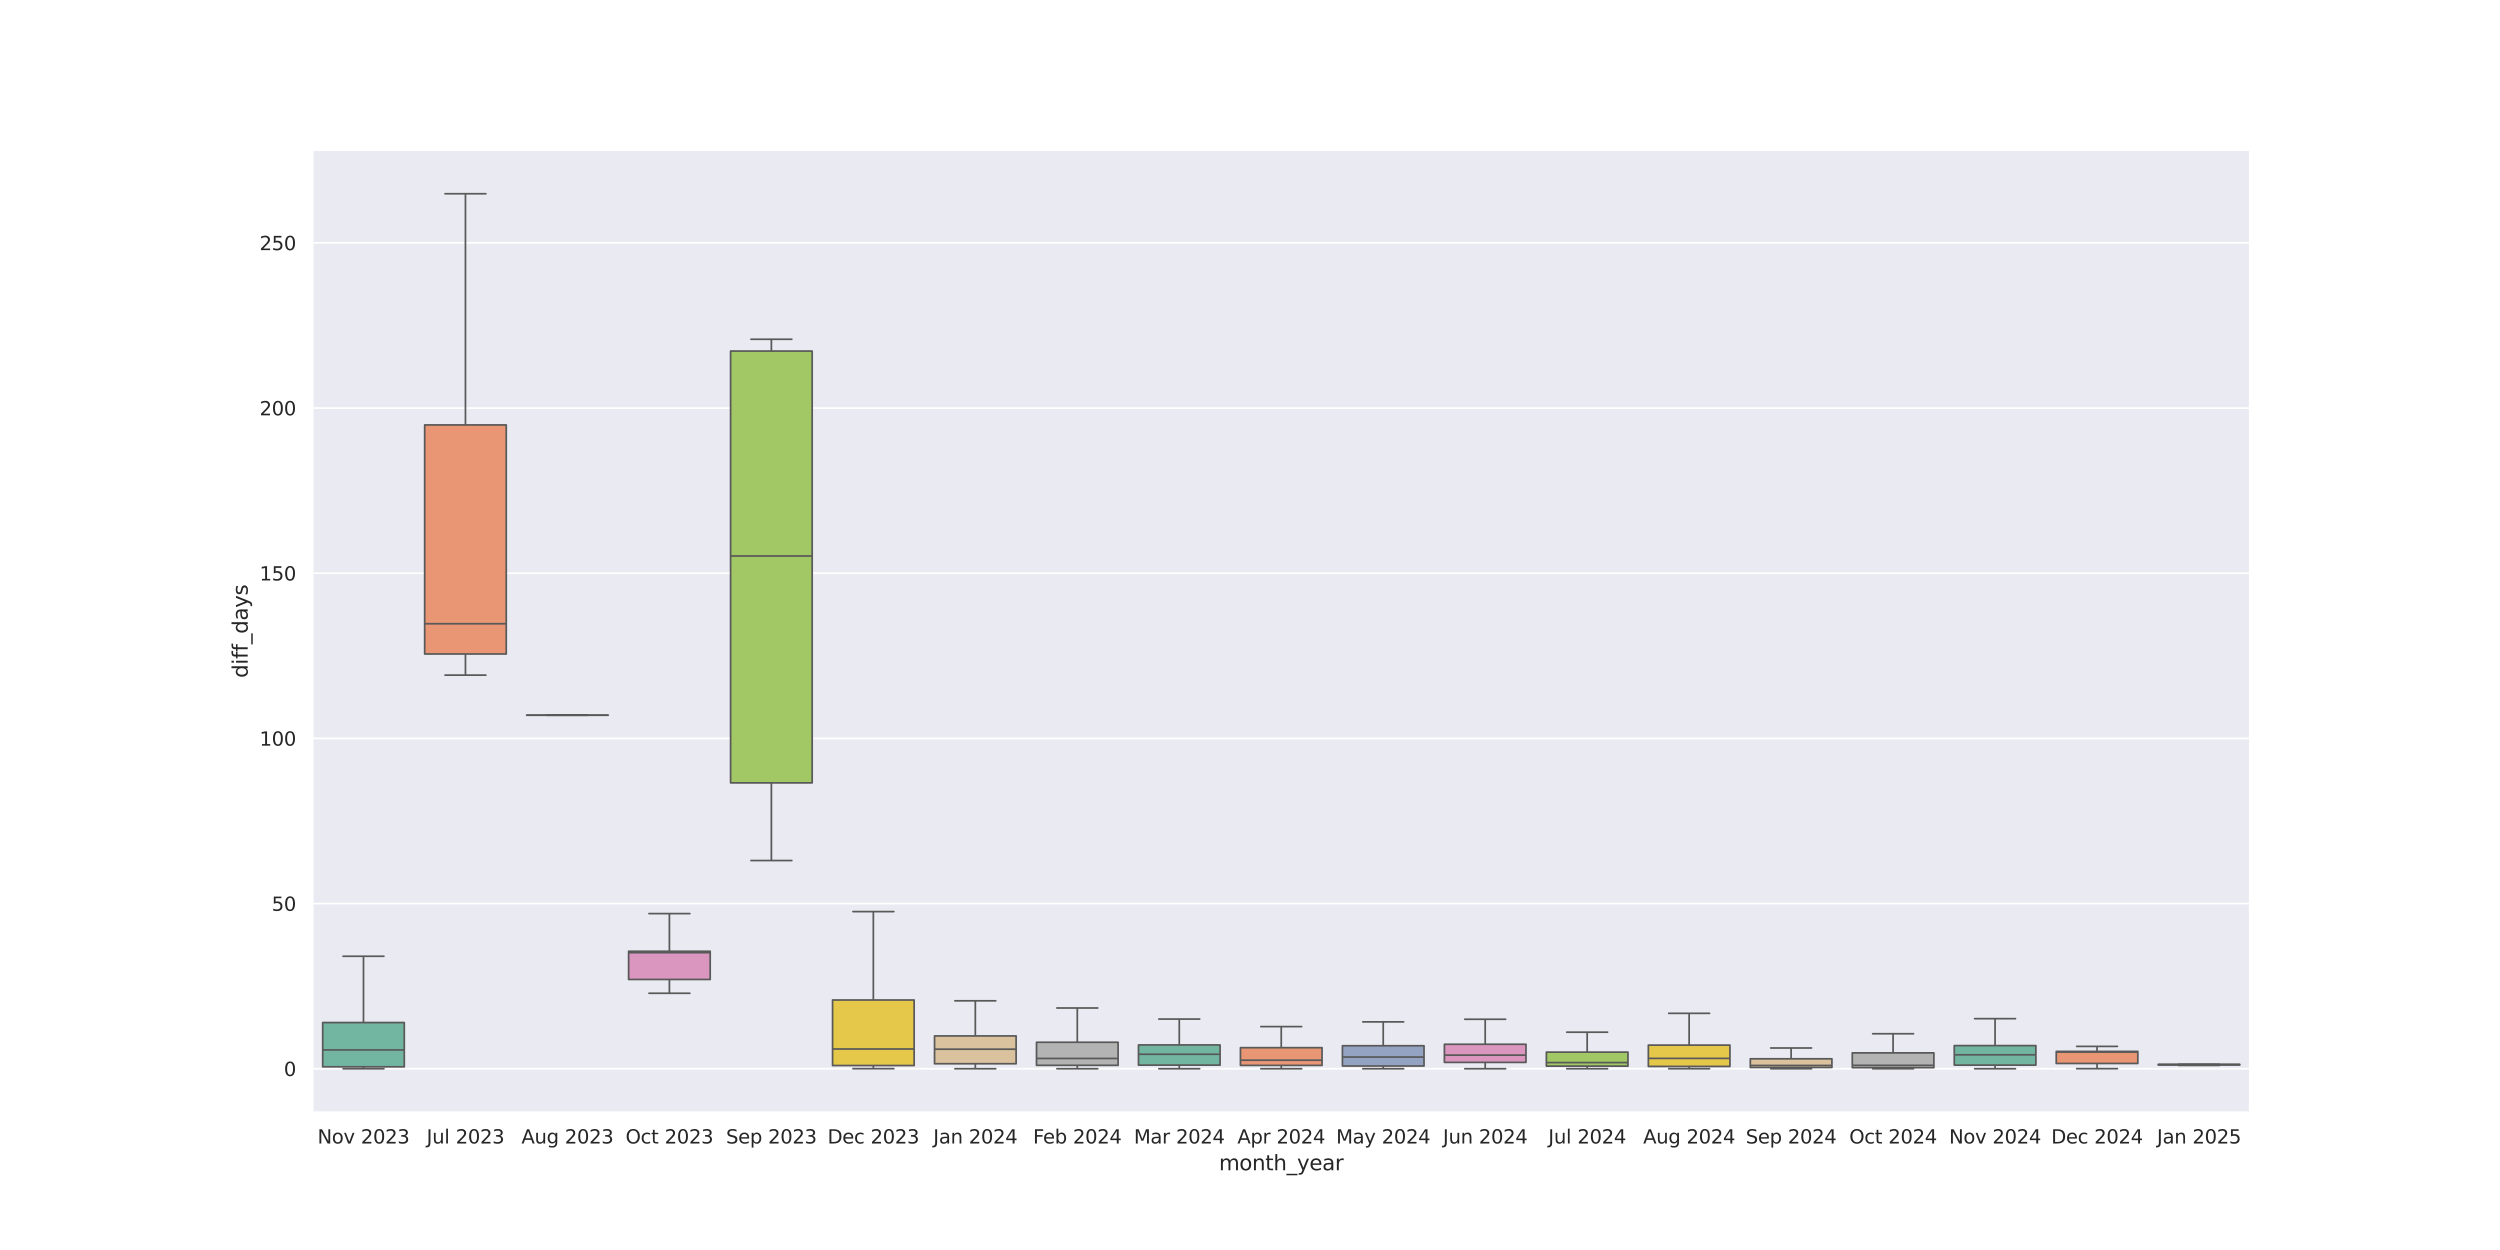 <?xml version="1.0" encoding="utf-8" standalone="no"?>
<!DOCTYPE svg PUBLIC "-//W3C//DTD SVG 1.1//EN"
  "http://www.w3.org/Graphics/SVG/1.1/DTD/svg11.dtd">
<svg xmlns:xlink="http://www.w3.org/1999/xlink" width="1440pt" height="720pt" viewBox="0 0 1440 720" xmlns="http://www.w3.org/2000/svg" version="1.1">
 <defs>
  <style type="text/css">*{stroke-linejoin: round; stroke-linecap: butt}</style>
 </defs>
 <g id="figure_1">
  <g id="patch_1">
   <path d="M 0 720 
L 1440 720 
L 1440 0 
L 0 0 
z
" style="fill: #ffffff"/>
  </g>
  <g id="axes_1">
   <g id="patch_2">
    <path d="M 180 640.8 
L 1296 640.8 
L 1296 86.4 
L 180 86.4 
z
" style="fill: #eaeaf2"/>
   </g>
   <g id="matplotlib.axis_1">
    <g id="xtick_1">
     <g id="text_1">
      <!-- Nov 2023 -->
      <g style="fill: #262626" transform="translate(182.888 658.658) scale(0.11 -0.11)">
       <defs>
        <path id="DejaVuSans-4e" d="M 628 4666 
L 1478 4666 
L 3547 763 
L 3547 4666 
L 4159 4666 
L 4159 0 
L 3309 0 
L 1241 3903 
L 1241 0 
L 628 0 
L 628 4666 
z
" transform="scale(0.016)"/>
        <path id="DejaVuSans-6f" d="M 1959 3097 
Q 1497 3097 1228 2736 
Q 959 2375 959 1747 
Q 959 1119 1226 758 
Q 1494 397 1959 397 
Q 2419 397 2687 759 
Q 2956 1122 2956 1747 
Q 2956 2369 2687 2733 
Q 2419 3097 1959 3097 
z
M 1959 3584 
Q 2709 3584 3137 3096 
Q 3566 2609 3566 1747 
Q 3566 888 3137 398 
Q 2709 -91 1959 -91 
Q 1206 -91 779 398 
Q 353 888 353 1747 
Q 353 2609 779 3096 
Q 1206 3584 1959 3584 
z
" transform="scale(0.016)"/>
        <path id="DejaVuSans-76" d="M 191 3500 
L 800 3500 
L 1894 563 
L 2988 3500 
L 3597 3500 
L 2284 0 
L 1503 0 
L 191 3500 
z
" transform="scale(0.016)"/>
        <path id="DejaVuSans-20" transform="scale(0.016)"/>
        <path id="DejaVuSans-32" d="M 1228 531 
L 3431 531 
L 3431 0 
L 469 0 
L 469 531 
Q 828 903 1448 1529 
Q 2069 2156 2228 2338 
Q 2531 2678 2651 2914 
Q 2772 3150 2772 3378 
Q 2772 3750 2511 3984 
Q 2250 4219 1831 4219 
Q 1534 4219 1204 4116 
Q 875 4013 500 3803 
L 500 4441 
Q 881 4594 1212 4672 
Q 1544 4750 1819 4750 
Q 2544 4750 2975 4387 
Q 3406 4025 3406 3419 
Q 3406 3131 3298 2873 
Q 3191 2616 2906 2266 
Q 2828 2175 2409 1742 
Q 1991 1309 1228 531 
z
" transform="scale(0.016)"/>
        <path id="DejaVuSans-30" d="M 2034 4250 
Q 1547 4250 1301 3770 
Q 1056 3291 1056 2328 
Q 1056 1369 1301 889 
Q 1547 409 2034 409 
Q 2525 409 2770 889 
Q 3016 1369 3016 2328 
Q 3016 3291 2770 3770 
Q 2525 4250 2034 4250 
z
M 2034 4750 
Q 2819 4750 3233 4129 
Q 3647 3509 3647 2328 
Q 3647 1150 3233 529 
Q 2819 -91 2034 -91 
Q 1250 -91 836 529 
Q 422 1150 422 2328 
Q 422 3509 836 4129 
Q 1250 4750 2034 4750 
z
" transform="scale(0.016)"/>
        <path id="DejaVuSans-33" d="M 2597 2516 
Q 3050 2419 3304 2112 
Q 3559 1806 3559 1356 
Q 3559 666 3084 287 
Q 2609 -91 1734 -91 
Q 1441 -91 1130 -33 
Q 819 25 488 141 
L 488 750 
Q 750 597 1062 519 
Q 1375 441 1716 441 
Q 2309 441 2620 675 
Q 2931 909 2931 1356 
Q 2931 1769 2642 2001 
Q 2353 2234 1838 2234 
L 1294 2234 
L 1294 2753 
L 1863 2753 
Q 2328 2753 2575 2939 
Q 2822 3125 2822 3475 
Q 2822 3834 2567 4026 
Q 2313 4219 1838 4219 
Q 1578 4219 1281 4162 
Q 984 4106 628 3988 
L 628 4550 
Q 988 4650 1302 4700 
Q 1616 4750 1894 4750 
Q 2613 4750 3031 4423 
Q 3450 4097 3450 3541 
Q 3450 3153 3228 2886 
Q 3006 2619 2597 2516 
z
" transform="scale(0.016)"/>
       </defs>
       <use xlink:href="#DejaVuSans-4e"/>
       <use xlink:href="#DejaVuSans-6f" transform="translate(74.805 0)"/>
       <use xlink:href="#DejaVuSans-76" transform="translate(135.986 0)"/>
       <use xlink:href="#DejaVuSans-20" transform="translate(195.166 0)"/>
       <use xlink:href="#DejaVuSans-32" transform="translate(226.953 0)"/>
       <use xlink:href="#DejaVuSans-30" transform="translate(290.576 0)"/>
       <use xlink:href="#DejaVuSans-32" transform="translate(354.199 0)"/>
       <use xlink:href="#DejaVuSans-33" transform="translate(417.822 0)"/>
      </g>
     </g>
    </g>
    <g id="xtick_2">
     <g id="text_2">
      <!-- Jul 2023 -->
      <g style="fill: #262626" transform="translate(245.724 658.658) scale(0.11 -0.11)">
       <defs>
        <path id="DejaVuSans-4a" d="M 628 4666 
L 1259 4666 
L 1259 325 
Q 1259 -519 939 -900 
Q 619 -1281 -91 -1281 
L -331 -1281 
L -331 -750 
L -134 -750 
Q 284 -750 456 -515 
Q 628 -281 628 325 
L 628 4666 
z
" transform="scale(0.016)"/>
        <path id="DejaVuSans-75" d="M 544 1381 
L 544 3500 
L 1119 3500 
L 1119 1403 
Q 1119 906 1312 657 
Q 1506 409 1894 409 
Q 2359 409 2629 706 
Q 2900 1003 2900 1516 
L 2900 3500 
L 3475 3500 
L 3475 0 
L 2900 0 
L 2900 538 
Q 2691 219 2414 64 
Q 2138 -91 1772 -91 
Q 1169 -91 856 284 
Q 544 659 544 1381 
z
M 1991 3584 
L 1991 3584 
z
" transform="scale(0.016)"/>
        <path id="DejaVuSans-6c" d="M 603 4863 
L 1178 4863 
L 1178 0 
L 603 0 
L 603 4863 
z
" transform="scale(0.016)"/>
       </defs>
       <use xlink:href="#DejaVuSans-4a"/>
       <use xlink:href="#DejaVuSans-75" transform="translate(29.492 0)"/>
       <use xlink:href="#DejaVuSans-6c" transform="translate(92.871 0)"/>
       <use xlink:href="#DejaVuSans-20" transform="translate(120.654 0)"/>
       <use xlink:href="#DejaVuSans-32" transform="translate(152.441 0)"/>
       <use xlink:href="#DejaVuSans-30" transform="translate(216.064 0)"/>
       <use xlink:href="#DejaVuSans-32" transform="translate(279.688 0)"/>
       <use xlink:href="#DejaVuSans-33" transform="translate(343.311 0)"/>
      </g>
     </g>
    </g>
    <g id="xtick_3">
     <g id="text_3">
      <!-- Aug 2023 -->
      <g style="fill: #262626" transform="translate(300.357 658.658) scale(0.11 -0.11)">
       <defs>
        <path id="DejaVuSans-41" d="M 2188 4044 
L 1331 1722 
L 3047 1722 
L 2188 4044 
z
M 1831 4666 
L 2547 4666 
L 4325 0 
L 3669 0 
L 3244 1197 
L 1141 1197 
L 716 0 
L 50 0 
L 1831 4666 
z
" transform="scale(0.016)"/>
        <path id="DejaVuSans-67" d="M 2906 1791 
Q 2906 2416 2648 2759 
Q 2391 3103 1925 3103 
Q 1463 3103 1205 2759 
Q 947 2416 947 1791 
Q 947 1169 1205 825 
Q 1463 481 1925 481 
Q 2391 481 2648 825 
Q 2906 1169 2906 1791 
z
M 3481 434 
Q 3481 -459 3084 -895 
Q 2688 -1331 1869 -1331 
Q 1566 -1331 1297 -1286 
Q 1028 -1241 775 -1147 
L 775 -588 
Q 1028 -725 1275 -790 
Q 1522 -856 1778 -856 
Q 2344 -856 2625 -561 
Q 2906 -266 2906 331 
L 2906 616 
Q 2728 306 2450 153 
Q 2172 0 1784 0 
Q 1141 0 747 490 
Q 353 981 353 1791 
Q 353 2603 747 3093 
Q 1141 3584 1784 3584 
Q 2172 3584 2450 3431 
Q 2728 3278 2906 2969 
L 2906 3500 
L 3481 3500 
L 3481 434 
z
" transform="scale(0.016)"/>
       </defs>
       <use xlink:href="#DejaVuSans-41"/>
       <use xlink:href="#DejaVuSans-75" transform="translate(68.408 0)"/>
       <use xlink:href="#DejaVuSans-67" transform="translate(131.787 0)"/>
       <use xlink:href="#DejaVuSans-20" transform="translate(195.264 0)"/>
       <use xlink:href="#DejaVuSans-32" transform="translate(227.051 0)"/>
       <use xlink:href="#DejaVuSans-30" transform="translate(290.674 0)"/>
       <use xlink:href="#DejaVuSans-32" transform="translate(354.297 0)"/>
       <use xlink:href="#DejaVuSans-33" transform="translate(417.92 0)"/>
      </g>
     </g>
    </g>
    <g id="xtick_4">
     <g id="text_4">
      <!-- Oct 2023 -->
      <g style="fill: #262626" transform="translate(360.324 658.658) scale(0.11 -0.11)">
       <defs>
        <path id="DejaVuSans-4f" d="M 2522 4238 
Q 1834 4238 1429 3725 
Q 1025 3213 1025 2328 
Q 1025 1447 1429 934 
Q 1834 422 2522 422 
Q 3209 422 3611 934 
Q 4013 1447 4013 2328 
Q 4013 3213 3611 3725 
Q 3209 4238 2522 4238 
z
M 2522 4750 
Q 3503 4750 4090 4092 
Q 4678 3434 4678 2328 
Q 4678 1225 4090 567 
Q 3503 -91 2522 -91 
Q 1538 -91 948 565 
Q 359 1222 359 2328 
Q 359 3434 948 4092 
Q 1538 4750 2522 4750 
z
" transform="scale(0.016)"/>
        <path id="DejaVuSans-63" d="M 3122 3366 
L 3122 2828 
Q 2878 2963 2633 3030 
Q 2388 3097 2138 3097 
Q 1578 3097 1268 2742 
Q 959 2388 959 1747 
Q 959 1106 1268 751 
Q 1578 397 2138 397 
Q 2388 397 2633 464 
Q 2878 531 3122 666 
L 3122 134 
Q 2881 22 2623 -34 
Q 2366 -91 2075 -91 
Q 1284 -91 818 406 
Q 353 903 353 1747 
Q 353 2603 823 3093 
Q 1294 3584 2113 3584 
Q 2378 3584 2631 3529 
Q 2884 3475 3122 3366 
z
" transform="scale(0.016)"/>
        <path id="DejaVuSans-74" d="M 1172 4494 
L 1172 3500 
L 2356 3500 
L 2356 3053 
L 1172 3053 
L 1172 1153 
Q 1172 725 1289 603 
Q 1406 481 1766 481 
L 2356 481 
L 2356 0 
L 1766 0 
Q 1100 0 847 248 
Q 594 497 594 1153 
L 594 3053 
L 172 3053 
L 172 3500 
L 594 3500 
L 594 4494 
L 1172 4494 
z
" transform="scale(0.016)"/>
       </defs>
       <use xlink:href="#DejaVuSans-4f"/>
       <use xlink:href="#DejaVuSans-63" transform="translate(78.711 0)"/>
       <use xlink:href="#DejaVuSans-74" transform="translate(133.691 0)"/>
       <use xlink:href="#DejaVuSans-20" transform="translate(172.9 0)"/>
       <use xlink:href="#DejaVuSans-32" transform="translate(204.688 0)"/>
       <use xlink:href="#DejaVuSans-30" transform="translate(268.311 0)"/>
       <use xlink:href="#DejaVuSans-32" transform="translate(331.934 0)"/>
       <use xlink:href="#DejaVuSans-33" transform="translate(395.557 0)"/>
      </g>
     </g>
    </g>
    <g id="xtick_5">
     <g id="text_5">
      <!-- Sep 2023 -->
      <g style="fill: #262626" transform="translate(418.203 658.658) scale(0.11 -0.11)">
       <defs>
        <path id="DejaVuSans-53" d="M 3425 4513 
L 3425 3897 
Q 3066 4069 2747 4153 
Q 2428 4238 2131 4238 
Q 1616 4238 1336 4038 
Q 1056 3838 1056 3469 
Q 1056 3159 1242 3001 
Q 1428 2844 1947 2747 
L 2328 2669 
Q 3034 2534 3370 2195 
Q 3706 1856 3706 1288 
Q 3706 609 3251 259 
Q 2797 -91 1919 -91 
Q 1588 -91 1214 -16 
Q 841 59 441 206 
L 441 856 
Q 825 641 1194 531 
Q 1563 422 1919 422 
Q 2459 422 2753 634 
Q 3047 847 3047 1241 
Q 3047 1584 2836 1778 
Q 2625 1972 2144 2069 
L 1759 2144 
Q 1053 2284 737 2584 
Q 422 2884 422 3419 
Q 422 4038 858 4394 
Q 1294 4750 2059 4750 
Q 2388 4750 2728 4690 
Q 3069 4631 3425 4513 
z
" transform="scale(0.016)"/>
        <path id="DejaVuSans-65" d="M 3597 1894 
L 3597 1613 
L 953 1613 
Q 991 1019 1311 708 
Q 1631 397 2203 397 
Q 2534 397 2845 478 
Q 3156 559 3463 722 
L 3463 178 
Q 3153 47 2828 -22 
Q 2503 -91 2169 -91 
Q 1331 -91 842 396 
Q 353 884 353 1716 
Q 353 2575 817 3079 
Q 1281 3584 2069 3584 
Q 2775 3584 3186 3129 
Q 3597 2675 3597 1894 
z
M 3022 2063 
Q 3016 2534 2758 2815 
Q 2500 3097 2075 3097 
Q 1594 3097 1305 2825 
Q 1016 2553 972 2059 
L 3022 2063 
z
" transform="scale(0.016)"/>
        <path id="DejaVuSans-70" d="M 1159 525 
L 1159 -1331 
L 581 -1331 
L 581 3500 
L 1159 3500 
L 1159 2969 
Q 1341 3281 1617 3432 
Q 1894 3584 2278 3584 
Q 2916 3584 3314 3078 
Q 3713 2572 3713 1747 
Q 3713 922 3314 415 
Q 2916 -91 2278 -91 
Q 1894 -91 1617 61 
Q 1341 213 1159 525 
z
M 3116 1747 
Q 3116 2381 2855 2742 
Q 2594 3103 2138 3103 
Q 1681 3103 1420 2742 
Q 1159 2381 1159 1747 
Q 1159 1113 1420 752 
Q 1681 391 2138 391 
Q 2594 391 2855 752 
Q 3116 1113 3116 1747 
z
" transform="scale(0.016)"/>
       </defs>
       <use xlink:href="#DejaVuSans-53"/>
       <use xlink:href="#DejaVuSans-65" transform="translate(63.477 0)"/>
       <use xlink:href="#DejaVuSans-70" transform="translate(125 0)"/>
       <use xlink:href="#DejaVuSans-20" transform="translate(188.477 0)"/>
       <use xlink:href="#DejaVuSans-32" transform="translate(220.264 0)"/>
       <use xlink:href="#DejaVuSans-30" transform="translate(283.887 0)"/>
       <use xlink:href="#DejaVuSans-32" transform="translate(347.51 0)"/>
       <use xlink:href="#DejaVuSans-33" transform="translate(411.133 0)"/>
      </g>
     </g>
    </g>
    <g id="xtick_6">
     <g id="text_6">
      <!-- Dec 2023 -->
      <g style="fill: #262626" transform="translate(476.664 658.658) scale(0.11 -0.11)">
       <defs>
        <path id="DejaVuSans-44" d="M 1259 4147 
L 1259 519 
L 2022 519 
Q 2988 519 3436 956 
Q 3884 1394 3884 2338 
Q 3884 3275 3436 3711 
Q 2988 4147 2022 4147 
L 1259 4147 
z
M 628 4666 
L 1925 4666 
Q 3281 4666 3915 4102 
Q 4550 3538 4550 2338 
Q 4550 1131 3912 565 
Q 3275 0 1925 0 
L 628 0 
L 628 4666 
z
" transform="scale(0.016)"/>
       </defs>
       <use xlink:href="#DejaVuSans-44"/>
       <use xlink:href="#DejaVuSans-65" transform="translate(77.002 0)"/>
       <use xlink:href="#DejaVuSans-63" transform="translate(138.525 0)"/>
       <use xlink:href="#DejaVuSans-20" transform="translate(193.506 0)"/>
       <use xlink:href="#DejaVuSans-32" transform="translate(225.293 0)"/>
       <use xlink:href="#DejaVuSans-30" transform="translate(288.916 0)"/>
       <use xlink:href="#DejaVuSans-32" transform="translate(352.539 0)"/>
       <use xlink:href="#DejaVuSans-33" transform="translate(416.162 0)"/>
      </g>
     </g>
    </g>
    <g id="xtick_7">
     <g id="text_7">
      <!-- Jan 2024 -->
      <g style="fill: #262626" transform="translate(537.565 658.658) scale(0.11 -0.11)">
       <defs>
        <path id="DejaVuSans-61" d="M 2194 1759 
Q 1497 1759 1228 1600 
Q 959 1441 959 1056 
Q 959 750 1161 570 
Q 1363 391 1709 391 
Q 2188 391 2477 730 
Q 2766 1069 2766 1631 
L 2766 1759 
L 2194 1759 
z
M 3341 1997 
L 3341 0 
L 2766 0 
L 2766 531 
Q 2569 213 2275 61 
Q 1981 -91 1556 -91 
Q 1019 -91 701 211 
Q 384 513 384 1019 
Q 384 1609 779 1909 
Q 1175 2209 1959 2209 
L 2766 2209 
L 2766 2266 
Q 2766 2663 2505 2880 
Q 2244 3097 1772 3097 
Q 1472 3097 1187 3025 
Q 903 2953 641 2809 
L 641 3341 
Q 956 3463 1253 3523 
Q 1550 3584 1831 3584 
Q 2591 3584 2966 3190 
Q 3341 2797 3341 1997 
z
" transform="scale(0.016)"/>
        <path id="DejaVuSans-6e" d="M 3513 2113 
L 3513 0 
L 2938 0 
L 2938 2094 
Q 2938 2591 2744 2837 
Q 2550 3084 2163 3084 
Q 1697 3084 1428 2787 
Q 1159 2491 1159 1978 
L 1159 0 
L 581 0 
L 581 3500 
L 1159 3500 
L 1159 2956 
Q 1366 3272 1645 3428 
Q 1925 3584 2291 3584 
Q 2894 3584 3203 3211 
Q 3513 2838 3513 2113 
z
" transform="scale(0.016)"/>
        <path id="DejaVuSans-34" d="M 2419 4116 
L 825 1625 
L 2419 1625 
L 2419 4116 
z
M 2253 4666 
L 3047 4666 
L 3047 1625 
L 3713 1625 
L 3713 1100 
L 3047 1100 
L 3047 0 
L 2419 0 
L 2419 1100 
L 313 1100 
L 313 1709 
L 2253 4666 
z
" transform="scale(0.016)"/>
       </defs>
       <use xlink:href="#DejaVuSans-4a"/>
       <use xlink:href="#DejaVuSans-61" transform="translate(29.492 0)"/>
       <use xlink:href="#DejaVuSans-6e" transform="translate(90.771 0)"/>
       <use xlink:href="#DejaVuSans-20" transform="translate(154.15 0)"/>
       <use xlink:href="#DejaVuSans-32" transform="translate(185.938 0)"/>
       <use xlink:href="#DejaVuSans-30" transform="translate(249.561 0)"/>
       <use xlink:href="#DejaVuSans-32" transform="translate(313.184 0)"/>
       <use xlink:href="#DejaVuSans-34" transform="translate(376.807 0)"/>
      </g>
     </g>
    </g>
    <g id="xtick_8">
     <g id="text_8">
      <!-- Feb 2024 -->
      <g style="fill: #262626" transform="translate(595.044 658.658) scale(0.11 -0.11)">
       <defs>
        <path id="DejaVuSans-46" d="M 628 4666 
L 3309 4666 
L 3309 4134 
L 1259 4134 
L 1259 2759 
L 3109 2759 
L 3109 2228 
L 1259 2228 
L 1259 0 
L 628 0 
L 628 4666 
z
" transform="scale(0.016)"/>
        <path id="DejaVuSans-62" d="M 3116 1747 
Q 3116 2381 2855 2742 
Q 2594 3103 2138 3103 
Q 1681 3103 1420 2742 
Q 1159 2381 1159 1747 
Q 1159 1113 1420 752 
Q 1681 391 2138 391 
Q 2594 391 2855 752 
Q 3116 1113 3116 1747 
z
M 1159 2969 
Q 1341 3281 1617 3432 
Q 1894 3584 2278 3584 
Q 2916 3584 3314 3078 
Q 3713 2572 3713 1747 
Q 3713 922 3314 415 
Q 2916 -91 2278 -91 
Q 1894 -91 1617 61 
Q 1341 213 1159 525 
L 1159 0 
L 581 0 
L 581 4863 
L 1159 4863 
L 1159 2969 
z
" transform="scale(0.016)"/>
       </defs>
       <use xlink:href="#DejaVuSans-46"/>
       <use xlink:href="#DejaVuSans-65" transform="translate(52.02 0)"/>
       <use xlink:href="#DejaVuSans-62" transform="translate(113.543 0)"/>
       <use xlink:href="#DejaVuSans-20" transform="translate(177.02 0)"/>
       <use xlink:href="#DejaVuSans-32" transform="translate(208.807 0)"/>
       <use xlink:href="#DejaVuSans-30" transform="translate(272.43 0)"/>
       <use xlink:href="#DejaVuSans-32" transform="translate(336.053 0)"/>
       <use xlink:href="#DejaVuSans-34" transform="translate(399.676 0)"/>
      </g>
     </g>
    </g>
    <g id="xtick_9">
     <g id="text_9">
      <!-- Mar 2024 -->
      <g style="fill: #262626" transform="translate(653.141 658.658) scale(0.11 -0.11)">
       <defs>
        <path id="DejaVuSans-4d" d="M 628 4666 
L 1569 4666 
L 2759 1491 
L 3956 4666 
L 4897 4666 
L 4897 0 
L 4281 0 
L 4281 4097 
L 3078 897 
L 2444 897 
L 1241 4097 
L 1241 0 
L 628 0 
L 628 4666 
z
" transform="scale(0.016)"/>
        <path id="DejaVuSans-72" d="M 2631 2963 
Q 2534 3019 2420 3045 
Q 2306 3072 2169 3072 
Q 1681 3072 1420 2755 
Q 1159 2438 1159 1844 
L 1159 0 
L 581 0 
L 581 3500 
L 1159 3500 
L 1159 2956 
Q 1341 3275 1631 3429 
Q 1922 3584 2338 3584 
Q 2397 3584 2469 3576 
Q 2541 3569 2628 3553 
L 2631 2963 
z
" transform="scale(0.016)"/>
       </defs>
       <use xlink:href="#DejaVuSans-4d"/>
       <use xlink:href="#DejaVuSans-61" transform="translate(86.279 0)"/>
       <use xlink:href="#DejaVuSans-72" transform="translate(147.559 0)"/>
       <use xlink:href="#DejaVuSans-20" transform="translate(188.672 0)"/>
       <use xlink:href="#DejaVuSans-32" transform="translate(220.459 0)"/>
       <use xlink:href="#DejaVuSans-30" transform="translate(284.082 0)"/>
       <use xlink:href="#DejaVuSans-32" transform="translate(347.705 0)"/>
       <use xlink:href="#DejaVuSans-34" transform="translate(411.328 0)"/>
      </g>
     </g>
    </g>
    <g id="xtick_10">
     <g id="text_10">
      <!-- Apr 2024 -->
      <g style="fill: #262626" transform="translate(712.74 658.658) scale(0.11 -0.11)">
       <use xlink:href="#DejaVuSans-41"/>
       <use xlink:href="#DejaVuSans-70" transform="translate(68.408 0)"/>
       <use xlink:href="#DejaVuSans-72" transform="translate(131.885 0)"/>
       <use xlink:href="#DejaVuSans-20" transform="translate(172.998 0)"/>
       <use xlink:href="#DejaVuSans-32" transform="translate(204.785 0)"/>
       <use xlink:href="#DejaVuSans-30" transform="translate(268.408 0)"/>
       <use xlink:href="#DejaVuSans-32" transform="translate(332.031 0)"/>
       <use xlink:href="#DejaVuSans-34" transform="translate(395.654 0)"/>
      </g>
     </g>
    </g>
    <g id="xtick_11">
     <g id="text_11">
      <!-- May 2024 -->
      <g style="fill: #262626" transform="translate(769.62 658.658) scale(0.11 -0.11)">
       <defs>
        <path id="DejaVuSans-79" d="M 2059 -325 
Q 1816 -950 1584 -1140 
Q 1353 -1331 966 -1331 
L 506 -1331 
L 506 -850 
L 844 -850 
Q 1081 -850 1212 -737 
Q 1344 -625 1503 -206 
L 1606 56 
L 191 3500 
L 800 3500 
L 1894 763 
L 2988 3500 
L 3597 3500 
L 2059 -325 
z
" transform="scale(0.016)"/>
       </defs>
       <use xlink:href="#DejaVuSans-4d"/>
       <use xlink:href="#DejaVuSans-61" transform="translate(86.279 0)"/>
       <use xlink:href="#DejaVuSans-79" transform="translate(147.559 0)"/>
       <use xlink:href="#DejaVuSans-20" transform="translate(206.738 0)"/>
       <use xlink:href="#DejaVuSans-32" transform="translate(238.525 0)"/>
       <use xlink:href="#DejaVuSans-30" transform="translate(302.148 0)"/>
       <use xlink:href="#DejaVuSans-32" transform="translate(365.771 0)"/>
       <use xlink:href="#DejaVuSans-34" transform="translate(429.395 0)"/>
      </g>
     </g>
    </g>
    <g id="xtick_12">
     <g id="text_12">
      <!-- Jun 2024 -->
      <g style="fill: #262626" transform="translate(831.134 658.658) scale(0.11 -0.11)">
       <use xlink:href="#DejaVuSans-4a"/>
       <use xlink:href="#DejaVuSans-75" transform="translate(29.492 0)"/>
       <use xlink:href="#DejaVuSans-6e" transform="translate(92.871 0)"/>
       <use xlink:href="#DejaVuSans-20" transform="translate(156.25 0)"/>
       <use xlink:href="#DejaVuSans-32" transform="translate(188.037 0)"/>
       <use xlink:href="#DejaVuSans-30" transform="translate(251.66 0)"/>
       <use xlink:href="#DejaVuSans-32" transform="translate(315.283 0)"/>
       <use xlink:href="#DejaVuSans-34" transform="translate(378.906 0)"/>
      </g>
     </g>
    </g>
    <g id="xtick_13">
     <g id="text_13">
      <!-- Jul 2024 -->
      <g style="fill: #262626" transform="translate(891.829 658.658) scale(0.11 -0.11)">
       <use xlink:href="#DejaVuSans-4a"/>
       <use xlink:href="#DejaVuSans-75" transform="translate(29.492 0)"/>
       <use xlink:href="#DejaVuSans-6c" transform="translate(92.871 0)"/>
       <use xlink:href="#DejaVuSans-20" transform="translate(120.654 0)"/>
       <use xlink:href="#DejaVuSans-32" transform="translate(152.441 0)"/>
       <use xlink:href="#DejaVuSans-30" transform="translate(216.064 0)"/>
       <use xlink:href="#DejaVuSans-32" transform="translate(279.688 0)"/>
       <use xlink:href="#DejaVuSans-34" transform="translate(343.311 0)"/>
      </g>
     </g>
    </g>
    <g id="xtick_14">
     <g id="text_14">
      <!-- Aug 2024 -->
      <g style="fill: #262626" transform="translate(946.462 658.658) scale(0.11 -0.11)">
       <use xlink:href="#DejaVuSans-41"/>
       <use xlink:href="#DejaVuSans-75" transform="translate(68.408 0)"/>
       <use xlink:href="#DejaVuSans-67" transform="translate(131.787 0)"/>
       <use xlink:href="#DejaVuSans-20" transform="translate(195.264 0)"/>
       <use xlink:href="#DejaVuSans-32" transform="translate(227.051 0)"/>
       <use xlink:href="#DejaVuSans-30" transform="translate(290.674 0)"/>
       <use xlink:href="#DejaVuSans-32" transform="translate(354.297 0)"/>
       <use xlink:href="#DejaVuSans-34" transform="translate(417.92 0)"/>
      </g>
     </g>
    </g>
    <g id="xtick_15">
     <g id="text_15">
      <!-- Sep 2024 -->
      <g style="fill: #262626" transform="translate(1005.571 658.658) scale(0.11 -0.11)">
       <use xlink:href="#DejaVuSans-53"/>
       <use xlink:href="#DejaVuSans-65" transform="translate(63.477 0)"/>
       <use xlink:href="#DejaVuSans-70" transform="translate(125 0)"/>
       <use xlink:href="#DejaVuSans-20" transform="translate(188.477 0)"/>
       <use xlink:href="#DejaVuSans-32" transform="translate(220.264 0)"/>
       <use xlink:href="#DejaVuSans-30" transform="translate(283.887 0)"/>
       <use xlink:href="#DejaVuSans-32" transform="translate(347.51 0)"/>
       <use xlink:href="#DejaVuSans-34" transform="translate(411.133 0)"/>
      </g>
     </g>
    </g>
    <g id="xtick_16">
     <g id="text_16">
      <!-- Oct 2024 -->
      <g style="fill: #262626" transform="translate(1065.166 658.658) scale(0.11 -0.11)">
       <use xlink:href="#DejaVuSans-4f"/>
       <use xlink:href="#DejaVuSans-63" transform="translate(78.711 0)"/>
       <use xlink:href="#DejaVuSans-74" transform="translate(133.691 0)"/>
       <use xlink:href="#DejaVuSans-20" transform="translate(172.9 0)"/>
       <use xlink:href="#DejaVuSans-32" transform="translate(204.688 0)"/>
       <use xlink:href="#DejaVuSans-30" transform="translate(268.311 0)"/>
       <use xlink:href="#DejaVuSans-32" transform="translate(331.934 0)"/>
       <use xlink:href="#DejaVuSans-34" transform="translate(395.557 0)"/>
      </g>
     </g>
    </g>
    <g id="xtick_17">
     <g id="text_17">
      <!-- Nov 2024 -->
      <g style="fill: #262626" transform="translate(1122.677 658.658) scale(0.11 -0.11)">
       <use xlink:href="#DejaVuSans-4e"/>
       <use xlink:href="#DejaVuSans-6f" transform="translate(74.805 0)"/>
       <use xlink:href="#DejaVuSans-76" transform="translate(135.986 0)"/>
       <use xlink:href="#DejaVuSans-20" transform="translate(195.166 0)"/>
       <use xlink:href="#DejaVuSans-32" transform="translate(226.953 0)"/>
       <use xlink:href="#DejaVuSans-30" transform="translate(290.576 0)"/>
       <use xlink:href="#DejaVuSans-32" transform="translate(354.199 0)"/>
       <use xlink:href="#DejaVuSans-34" transform="translate(417.822 0)"/>
      </g>
     </g>
    </g>
    <g id="xtick_18">
     <g id="text_18">
      <!-- Dec 2024 -->
      <g style="fill: #262626" transform="translate(1181.506 658.658) scale(0.11 -0.11)">
       <use xlink:href="#DejaVuSans-44"/>
       <use xlink:href="#DejaVuSans-65" transform="translate(77.002 0)"/>
       <use xlink:href="#DejaVuSans-63" transform="translate(138.525 0)"/>
       <use xlink:href="#DejaVuSans-20" transform="translate(193.506 0)"/>
       <use xlink:href="#DejaVuSans-32" transform="translate(225.293 0)"/>
       <use xlink:href="#DejaVuSans-30" transform="translate(288.916 0)"/>
       <use xlink:href="#DejaVuSans-32" transform="translate(352.539 0)"/>
       <use xlink:href="#DejaVuSans-34" transform="translate(416.162 0)"/>
      </g>
     </g>
    </g>
    <g id="xtick_19">
     <g id="text_19">
      <!-- Jan 2025 -->
      <g style="fill: #262626" transform="translate(1242.408 658.658) scale(0.11 -0.11)">
       <defs>
        <path id="DejaVuSans-35" d="M 691 4666 
L 3169 4666 
L 3169 4134 
L 1269 4134 
L 1269 2991 
Q 1406 3038 1543 3061 
Q 1681 3084 1819 3084 
Q 2600 3084 3056 2656 
Q 3513 2228 3513 1497 
Q 3513 744 3044 326 
Q 2575 -91 1722 -91 
Q 1428 -91 1123 -41 
Q 819 9 494 109 
L 494 744 
Q 775 591 1075 516 
Q 1375 441 1709 441 
Q 2250 441 2565 725 
Q 2881 1009 2881 1497 
Q 2881 1984 2565 2268 
Q 2250 2553 1709 2553 
Q 1456 2553 1204 2497 
Q 953 2441 691 2322 
L 691 4666 
z
" transform="scale(0.016)"/>
       </defs>
       <use xlink:href="#DejaVuSans-4a"/>
       <use xlink:href="#DejaVuSans-61" transform="translate(29.492 0)"/>
       <use xlink:href="#DejaVuSans-6e" transform="translate(90.771 0)"/>
       <use xlink:href="#DejaVuSans-20" transform="translate(154.15 0)"/>
       <use xlink:href="#DejaVuSans-32" transform="translate(185.938 0)"/>
       <use xlink:href="#DejaVuSans-30" transform="translate(249.561 0)"/>
       <use xlink:href="#DejaVuSans-32" transform="translate(313.184 0)"/>
       <use xlink:href="#DejaVuSans-35" transform="translate(376.807 0)"/>
      </g>
     </g>
    </g>
    <g id="text_20">
     <!-- month_year -->
     <g style="fill: #262626" transform="translate(702.141 674.064) scale(0.12 -0.12)">
      <defs>
       <path id="DejaVuSans-6d" d="M 3328 2828 
Q 3544 3216 3844 3400 
Q 4144 3584 4550 3584 
Q 5097 3584 5394 3201 
Q 5691 2819 5691 2113 
L 5691 0 
L 5113 0 
L 5113 2094 
Q 5113 2597 4934 2840 
Q 4756 3084 4391 3084 
Q 3944 3084 3684 2787 
Q 3425 2491 3425 1978 
L 3425 0 
L 2847 0 
L 2847 2094 
Q 2847 2600 2669 2842 
Q 2491 3084 2119 3084 
Q 1678 3084 1418 2786 
Q 1159 2488 1159 1978 
L 1159 0 
L 581 0 
L 581 3500 
L 1159 3500 
L 1159 2956 
Q 1356 3278 1631 3431 
Q 1906 3584 2284 3584 
Q 2666 3584 2933 3390 
Q 3200 3197 3328 2828 
z
" transform="scale(0.016)"/>
       <path id="DejaVuSans-68" d="M 3513 2113 
L 3513 0 
L 2938 0 
L 2938 2094 
Q 2938 2591 2744 2837 
Q 2550 3084 2163 3084 
Q 1697 3084 1428 2787 
Q 1159 2491 1159 1978 
L 1159 0 
L 581 0 
L 581 4863 
L 1159 4863 
L 1159 2956 
Q 1366 3272 1645 3428 
Q 1925 3584 2291 3584 
Q 2894 3584 3203 3211 
Q 3513 2838 3513 2113 
z
" transform="scale(0.016)"/>
       <path id="DejaVuSans-5f" d="M 3263 -1063 
L 3263 -1509 
L -63 -1509 
L -63 -1063 
L 3263 -1063 
z
" transform="scale(0.016)"/>
      </defs>
      <use xlink:href="#DejaVuSans-6d"/>
      <use xlink:href="#DejaVuSans-6f" transform="translate(97.412 0)"/>
      <use xlink:href="#DejaVuSans-6e" transform="translate(158.594 0)"/>
      <use xlink:href="#DejaVuSans-74" transform="translate(221.973 0)"/>
      <use xlink:href="#DejaVuSans-68" transform="translate(261.182 0)"/>
      <use xlink:href="#DejaVuSans-5f" transform="translate(324.561 0)"/>
      <use xlink:href="#DejaVuSans-79" transform="translate(374.561 0)"/>
      <use xlink:href="#DejaVuSans-65" transform="translate(433.74 0)"/>
      <use xlink:href="#DejaVuSans-61" transform="translate(495.264 0)"/>
      <use xlink:href="#DejaVuSans-72" transform="translate(556.543 0)"/>
     </g>
    </g>
   </g>
   <g id="matplotlib.axis_2">
    <g id="ytick_1">
     <g id="line2d_1">
      <path d="M 180 615.6 
L 1296 615.6 
" clip-path="url(#pe62703e939)" style="fill: none; stroke: #ffffff; stroke-linecap: round"/>
     </g>
     <g id="text_21">
      <!-- 0 -->
      <g style="fill: #262626" transform="translate(163.501 619.779) scale(0.11 -0.11)">
       <use xlink:href="#DejaVuSans-30"/>
      </g>
     </g>
    </g>
    <g id="ytick_2">
     <g id="line2d_2">
      <path d="M 180 520.46 
L 1296 520.46 
" clip-path="url(#pe62703e939)" style="fill: none; stroke: #ffffff; stroke-linecap: round"/>
     </g>
     <g id="text_22">
      <!-- 50 -->
      <g style="fill: #262626" transform="translate(156.502 524.639) scale(0.11 -0.11)">
       <use xlink:href="#DejaVuSans-35"/>
       <use xlink:href="#DejaVuSans-30" transform="translate(63.623 0)"/>
      </g>
     </g>
    </g>
    <g id="ytick_3">
     <g id="line2d_3">
      <path d="M 180 425.32 
L 1296 425.32 
" clip-path="url(#pe62703e939)" style="fill: none; stroke: #ffffff; stroke-linecap: round"/>
     </g>
     <g id="text_23">
      <!-- 100 -->
      <g style="fill: #262626" transform="translate(149.504 429.5) scale(0.11 -0.11)">
       <defs>
        <path id="DejaVuSans-31" d="M 794 531 
L 1825 531 
L 1825 4091 
L 703 3866 
L 703 4441 
L 1819 4666 
L 2450 4666 
L 2450 531 
L 3481 531 
L 3481 0 
L 794 0 
L 794 531 
z
" transform="scale(0.016)"/>
       </defs>
       <use xlink:href="#DejaVuSans-31"/>
       <use xlink:href="#DejaVuSans-30" transform="translate(63.623 0)"/>
       <use xlink:href="#DejaVuSans-30" transform="translate(127.246 0)"/>
      </g>
     </g>
    </g>
    <g id="ytick_4">
     <g id="line2d_4">
      <path d="M 180 330.181 
L 1296 330.181 
" clip-path="url(#pe62703e939)" style="fill: none; stroke: #ffffff; stroke-linecap: round"/>
     </g>
     <g id="text_24">
      <!-- 150 -->
      <g style="fill: #262626" transform="translate(149.504 334.36) scale(0.11 -0.11)">
       <use xlink:href="#DejaVuSans-31"/>
       <use xlink:href="#DejaVuSans-35" transform="translate(63.623 0)"/>
       <use xlink:href="#DejaVuSans-30" transform="translate(127.246 0)"/>
      </g>
     </g>
    </g>
    <g id="ytick_5">
     <g id="line2d_5">
      <path d="M 180 235.041 
L 1296 235.041 
" clip-path="url(#pe62703e939)" style="fill: none; stroke: #ffffff; stroke-linecap: round"/>
     </g>
     <g id="text_25">
      <!-- 200 -->
      <g style="fill: #262626" transform="translate(149.504 239.22) scale(0.11 -0.11)">
       <use xlink:href="#DejaVuSans-32"/>
       <use xlink:href="#DejaVuSans-30" transform="translate(63.623 0)"/>
       <use xlink:href="#DejaVuSans-30" transform="translate(127.246 0)"/>
      </g>
     </g>
    </g>
    <g id="ytick_6">
     <g id="line2d_6">
      <path d="M 180 139.901 
L 1296 139.901 
" clip-path="url(#pe62703e939)" style="fill: none; stroke: #ffffff; stroke-linecap: round"/>
     </g>
     <g id="text_26">
      <!-- 250 -->
      <g style="fill: #262626" transform="translate(149.504 144.08) scale(0.11 -0.11)">
       <use xlink:href="#DejaVuSans-32"/>
       <use xlink:href="#DejaVuSans-35" transform="translate(63.623 0)"/>
       <use xlink:href="#DejaVuSans-30" transform="translate(127.246 0)"/>
      </g>
     </g>
    </g>
    <g id="text_27">
     <!-- diff_days -->
     <g style="fill: #262626" transform="translate(142.674 390.463) rotate(-90) scale(0.12 -0.12)">
      <defs>
       <path id="DejaVuSans-64" d="M 2906 2969 
L 2906 4863 
L 3481 4863 
L 3481 0 
L 2906 0 
L 2906 525 
Q 2725 213 2448 61 
Q 2172 -91 1784 -91 
Q 1150 -91 751 415 
Q 353 922 353 1747 
Q 353 2572 751 3078 
Q 1150 3584 1784 3584 
Q 2172 3584 2448 3432 
Q 2725 3281 2906 2969 
z
M 947 1747 
Q 947 1113 1208 752 
Q 1469 391 1925 391 
Q 2381 391 2643 752 
Q 2906 1113 2906 1747 
Q 2906 2381 2643 2742 
Q 2381 3103 1925 3103 
Q 1469 3103 1208 2742 
Q 947 2381 947 1747 
z
" transform="scale(0.016)"/>
       <path id="DejaVuSans-69" d="M 603 3500 
L 1178 3500 
L 1178 0 
L 603 0 
L 603 3500 
z
M 603 4863 
L 1178 4863 
L 1178 4134 
L 603 4134 
L 603 4863 
z
" transform="scale(0.016)"/>
       <path id="DejaVuSans-66" d="M 2375 4863 
L 2375 4384 
L 1825 4384 
Q 1516 4384 1395 4259 
Q 1275 4134 1275 3809 
L 1275 3500 
L 2222 3500 
L 2222 3053 
L 1275 3053 
L 1275 0 
L 697 0 
L 697 3053 
L 147 3053 
L 147 3500 
L 697 3500 
L 697 3744 
Q 697 4328 969 4595 
Q 1241 4863 1831 4863 
L 2375 4863 
z
" transform="scale(0.016)"/>
       <path id="DejaVuSans-73" d="M 2834 3397 
L 2834 2853 
Q 2591 2978 2328 3040 
Q 2066 3103 1784 3103 
Q 1356 3103 1142 2972 
Q 928 2841 928 2578 
Q 928 2378 1081 2264 
Q 1234 2150 1697 2047 
L 1894 2003 
Q 2506 1872 2764 1633 
Q 3022 1394 3022 966 
Q 3022 478 2636 193 
Q 2250 -91 1575 -91 
Q 1294 -91 989 -36 
Q 684 19 347 128 
L 347 722 
Q 666 556 975 473 
Q 1284 391 1588 391 
Q 1994 391 2212 530 
Q 2431 669 2431 922 
Q 2431 1156 2273 1281 
Q 2116 1406 1581 1522 
L 1381 1569 
Q 847 1681 609 1914 
Q 372 2147 372 2553 
Q 372 3047 722 3315 
Q 1072 3584 1716 3584 
Q 2034 3584 2315 3537 
Q 2597 3491 2834 3397 
z
" transform="scale(0.016)"/>
      </defs>
      <use xlink:href="#DejaVuSans-64"/>
      <use xlink:href="#DejaVuSans-69" transform="translate(63.477 0)"/>
      <use xlink:href="#DejaVuSans-66" transform="translate(91.26 0)"/>
      <use xlink:href="#DejaVuSans-66" transform="translate(126.465 0)"/>
      <use xlink:href="#DejaVuSans-5f" transform="translate(161.67 0)"/>
      <use xlink:href="#DejaVuSans-64" transform="translate(211.67 0)"/>
      <use xlink:href="#DejaVuSans-61" transform="translate(275.146 0)"/>
      <use xlink:href="#DejaVuSans-79" transform="translate(336.426 0)"/>
      <use xlink:href="#DejaVuSans-73" transform="translate(395.605 0)"/>
     </g>
    </g>
   </g>
   <g id="patch_3">
    <path d="M 185.874 614.478 
L 232.863 614.478 
L 232.863 588.999 
L 185.874 588.999 
L 185.874 614.478 
z
" clip-path="url(#pe62703e939)" style="fill: #72b6a1; stroke: #595959; stroke-linejoin: miter"/>
   </g>
   <g id="line2d_7">
    <path d="M 209.368 614.478 
L 209.368 615.589 
" clip-path="url(#pe62703e939)" style="fill: none; stroke: #595959"/>
   </g>
   <g id="line2d_8">
    <path d="M 209.368 588.999 
L 209.368 550.803 
" clip-path="url(#pe62703e939)" style="fill: none; stroke: #595959"/>
   </g>
   <g id="line2d_9">
    <path d="M 197.621 615.589 
L 221.116 615.589 
" clip-path="url(#pe62703e939)" style="fill: none; stroke: #595959; stroke-linecap: round"/>
   </g>
   <g id="line2d_10">
    <path d="M 197.621 550.803 
L 221.116 550.803 
" clip-path="url(#pe62703e939)" style="fill: none; stroke: #595959; stroke-linecap: round"/>
   </g>
   <g id="patch_4">
    <path d="M 244.611 376.691 
L 291.6 376.691 
L 291.6 244.767 
L 244.611 244.767 
L 244.611 376.691 
z
" clip-path="url(#pe62703e939)" style="fill: #e99675; stroke: #595959; stroke-linejoin: miter"/>
   </g>
   <g id="line2d_11">
    <path d="M 268.105 376.691 
L 268.105 388.871 
" clip-path="url(#pe62703e939)" style="fill: none; stroke: #595959"/>
   </g>
   <g id="line2d_12">
    <path d="M 268.105 244.767 
L 268.105 111.6 
" clip-path="url(#pe62703e939)" style="fill: none; stroke: #595959"/>
   </g>
   <g id="line2d_13">
    <path d="M 256.358 388.871 
L 279.853 388.871 
" clip-path="url(#pe62703e939)" style="fill: none; stroke: #595959; stroke-linecap: round"/>
   </g>
   <g id="line2d_14">
    <path d="M 256.358 111.6 
L 279.853 111.6 
" clip-path="url(#pe62703e939)" style="fill: none; stroke: #595959; stroke-linecap: round"/>
   </g>
   <g id="patch_5">
    <path d="M 303.347 411.942 
L 350.337 411.942 
L 350.337 411.942 
L 303.347 411.942 
L 303.347 411.942 
z
" clip-path="url(#pe62703e939)" style="fill: #95a3c3; stroke: #595959; stroke-linejoin: miter"/>
   </g>
   <g id="line2d_15">
    <path d="M 326.842 411.942 
L 326.842 411.942 
" clip-path="url(#pe62703e939)" style="fill: none; stroke: #595959"/>
   </g>
   <g id="line2d_16">
    <path d="M 326.842 411.942 
L 326.842 411.942 
" clip-path="url(#pe62703e939)" style="fill: none; stroke: #595959"/>
   </g>
   <g id="line2d_17">
    <path d="M 315.095 411.942 
L 338.589 411.942 
" clip-path="url(#pe62703e939)" style="fill: none; stroke: #595959; stroke-linecap: round"/>
   </g>
   <g id="line2d_18">
    <path d="M 315.095 411.942 
L 338.589 411.942 
" clip-path="url(#pe62703e939)" style="fill: none; stroke: #595959; stroke-linecap: round"/>
   </g>
   <g id="patch_6">
    <path d="M 362.084 564.183 
L 409.074 564.183 
L 409.074 547.914 
L 362.084 547.914 
L 362.084 564.183 
z
" clip-path="url(#pe62703e939)" style="fill: #db96c0; stroke: #595959; stroke-linejoin: miter"/>
   </g>
   <g id="line2d_19">
    <path d="M 385.579 564.183 
L 385.579 572.116 
" clip-path="url(#pe62703e939)" style="fill: none; stroke: #595959"/>
   </g>
   <g id="line2d_20">
    <path d="M 385.579 547.914 
L 385.579 526.241 
" clip-path="url(#pe62703e939)" style="fill: none; stroke: #595959"/>
   </g>
   <g id="line2d_21">
    <path d="M 373.832 572.116 
L 397.326 572.116 
" clip-path="url(#pe62703e939)" style="fill: none; stroke: #595959; stroke-linecap: round"/>
   </g>
   <g id="line2d_22">
    <path d="M 373.832 526.241 
L 397.326 526.241 
" clip-path="url(#pe62703e939)" style="fill: none; stroke: #595959; stroke-linecap: round"/>
   </g>
   <g id="patch_7">
    <path d="M 420.821 450.915 
L 467.811 450.915 
L 467.811 202.224 
L 420.821 202.224 
L 420.821 450.915 
z
" clip-path="url(#pe62703e939)" style="fill: #a2c865; stroke: #595959; stroke-linejoin: miter"/>
   </g>
   <g id="line2d_23">
    <path d="M 444.316 450.915 
L 444.316 495.659 
" clip-path="url(#pe62703e939)" style="fill: none; stroke: #595959"/>
   </g>
   <g id="line2d_24">
    <path d="M 444.316 202.224 
L 444.316 195.41 
" clip-path="url(#pe62703e939)" style="fill: none; stroke: #595959"/>
   </g>
   <g id="line2d_25">
    <path d="M 432.568 495.659 
L 456.063 495.659 
" clip-path="url(#pe62703e939)" style="fill: none; stroke: #595959; stroke-linecap: round"/>
   </g>
   <g id="line2d_26">
    <path d="M 432.568 195.41 
L 456.063 195.41 
" clip-path="url(#pe62703e939)" style="fill: none; stroke: #595959; stroke-linecap: round"/>
   </g>
   <g id="patch_8">
    <path d="M 479.558 613.753 
L 526.547 613.753 
L 526.547 575.989 
L 479.558 575.989 
L 479.558 613.753 
z
" clip-path="url(#pe62703e939)" style="fill: #e5c849; stroke: #595959; stroke-linejoin: miter"/>
   </g>
   <g id="line2d_27">
    <path d="M 503.053 613.753 
L 503.053 615.557 
" clip-path="url(#pe62703e939)" style="fill: none; stroke: #595959"/>
   </g>
   <g id="line2d_28">
    <path d="M 503.053 575.989 
L 503.053 525.064 
" clip-path="url(#pe62703e939)" style="fill: none; stroke: #595959"/>
   </g>
   <g id="line2d_29">
    <path d="M 491.305 615.557 
L 514.8 615.557 
" clip-path="url(#pe62703e939)" style="fill: none; stroke: #595959; stroke-linecap: round"/>
   </g>
   <g id="line2d_30">
    <path d="M 491.305 525.064 
L 514.8 525.064 
" clip-path="url(#pe62703e939)" style="fill: none; stroke: #595959; stroke-linecap: round"/>
   </g>
   <g id="patch_9">
    <path d="M 538.295 612.719 
L 585.284 612.719 
L 585.284 596.687 
L 538.295 596.687 
L 538.295 612.719 
z
" clip-path="url(#pe62703e939)" style="fill: #dbc29e; stroke: #595959; stroke-linejoin: miter"/>
   </g>
   <g id="line2d_31">
    <path d="M 561.789 612.719 
L 561.789 615.585 
" clip-path="url(#pe62703e939)" style="fill: none; stroke: #595959"/>
   </g>
   <g id="line2d_32">
    <path d="M 561.789 596.687 
L 561.789 576.463 
" clip-path="url(#pe62703e939)" style="fill: none; stroke: #595959"/>
   </g>
   <g id="line2d_33">
    <path d="M 550.042 615.585 
L 573.537 615.585 
" clip-path="url(#pe62703e939)" style="fill: none; stroke: #595959; stroke-linecap: round"/>
   </g>
   <g id="line2d_34">
    <path d="M 550.042 576.463 
L 573.537 576.463 
" clip-path="url(#pe62703e939)" style="fill: none; stroke: #595959; stroke-linecap: round"/>
   </g>
   <g id="patch_10">
    <path d="M 597.032 613.65 
L 644.021 613.65 
L 644.021 600.353 
L 597.032 600.353 
L 597.032 613.65 
z
" clip-path="url(#pe62703e939)" style="fill: #b3b3b3; stroke: #595959; stroke-linejoin: miter"/>
   </g>
   <g id="line2d_35">
    <path d="M 620.526 613.65 
L 620.526 615.586 
" clip-path="url(#pe62703e939)" style="fill: none; stroke: #595959"/>
   </g>
   <g id="line2d_36">
    <path d="M 620.526 600.353 
L 620.526 580.604 
" clip-path="url(#pe62703e939)" style="fill: none; stroke: #595959"/>
   </g>
   <g id="line2d_37">
    <path d="M 608.779 615.586 
L 632.274 615.586 
" clip-path="url(#pe62703e939)" style="fill: none; stroke: #595959; stroke-linecap: round"/>
   </g>
   <g id="line2d_38">
    <path d="M 608.779 580.604 
L 632.274 580.604 
" clip-path="url(#pe62703e939)" style="fill: none; stroke: #595959; stroke-linecap: round"/>
   </g>
   <g id="patch_11">
    <path d="M 655.768 613.516 
L 702.758 613.516 
L 702.758 601.895 
L 655.768 601.895 
L 655.768 613.516 
z
" clip-path="url(#pe62703e939)" style="fill: #72b6a1; stroke: #595959; stroke-linejoin: miter"/>
   </g>
   <g id="line2d_39">
    <path d="M 679.263 613.516 
L 679.263 615.593 
" clip-path="url(#pe62703e939)" style="fill: none; stroke: #595959"/>
   </g>
   <g id="line2d_40">
    <path d="M 679.263 601.895 
L 679.263 586.996 
" clip-path="url(#pe62703e939)" style="fill: none; stroke: #595959"/>
   </g>
   <g id="line2d_41">
    <path d="M 667.516 615.593 
L 691.011 615.593 
" clip-path="url(#pe62703e939)" style="fill: none; stroke: #595959; stroke-linecap: round"/>
   </g>
   <g id="line2d_42">
    <path d="M 667.516 586.996 
L 691.011 586.996 
" clip-path="url(#pe62703e939)" style="fill: none; stroke: #595959; stroke-linecap: round"/>
   </g>
   <g id="patch_12">
    <path d="M 714.505 613.657 
L 761.495 613.657 
L 761.495 603.454 
L 714.505 603.454 
L 714.505 613.657 
z
" clip-path="url(#pe62703e939)" style="fill: #e99675; stroke: #595959; stroke-linejoin: miter"/>
   </g>
   <g id="line2d_43">
    <path d="M 738 613.657 
L 738 615.6 
" clip-path="url(#pe62703e939)" style="fill: none; stroke: #595959"/>
   </g>
   <g id="line2d_44">
    <path d="M 738 603.454 
L 738 591.336 
" clip-path="url(#pe62703e939)" style="fill: none; stroke: #595959"/>
   </g>
   <g id="line2d_45">
    <path d="M 726.253 615.6 
L 749.747 615.6 
" clip-path="url(#pe62703e939)" style="fill: none; stroke: #595959; stroke-linecap: round"/>
   </g>
   <g id="line2d_46">
    <path d="M 726.253 591.336 
L 749.747 591.336 
" clip-path="url(#pe62703e939)" style="fill: none; stroke: #595959; stroke-linecap: round"/>
   </g>
   <g id="patch_13">
    <path d="M 773.242 614.009 
L 820.232 614.009 
L 820.232 602.347 
L 773.242 602.347 
L 773.242 614.009 
z
" clip-path="url(#pe62703e939)" style="fill: #95a3c3; stroke: #595959; stroke-linejoin: miter"/>
   </g>
   <g id="line2d_47">
    <path d="M 796.737 614.009 
L 796.737 615.595 
" clip-path="url(#pe62703e939)" style="fill: none; stroke: #595959"/>
   </g>
   <g id="line2d_48">
    <path d="M 796.737 602.347 
L 796.737 588.602 
" clip-path="url(#pe62703e939)" style="fill: none; stroke: #595959"/>
   </g>
   <g id="line2d_49">
    <path d="M 784.989 615.595 
L 808.484 615.595 
" clip-path="url(#pe62703e939)" style="fill: none; stroke: #595959; stroke-linecap: round"/>
   </g>
   <g id="line2d_50">
    <path d="M 784.989 588.602 
L 808.484 588.602 
" clip-path="url(#pe62703e939)" style="fill: none; stroke: #595959; stroke-linecap: round"/>
   </g>
   <g id="patch_14">
    <path d="M 831.979 611.931 
L 878.968 611.931 
L 878.968 601.507 
L 831.979 601.507 
L 831.979 611.931 
z
" clip-path="url(#pe62703e939)" style="fill: #db96c0; stroke: #595959; stroke-linejoin: miter"/>
   </g>
   <g id="line2d_51">
    <path d="M 855.474 611.931 
L 855.474 615.593 
" clip-path="url(#pe62703e939)" style="fill: none; stroke: #595959"/>
   </g>
   <g id="line2d_52">
    <path d="M 855.474 601.507 
L 855.474 587.082 
" clip-path="url(#pe62703e939)" style="fill: none; stroke: #595959"/>
   </g>
   <g id="line2d_53">
    <path d="M 843.726 615.593 
L 867.221 615.593 
" clip-path="url(#pe62703e939)" style="fill: none; stroke: #595959; stroke-linecap: round"/>
   </g>
   <g id="line2d_54">
    <path d="M 843.726 587.082 
L 867.221 587.082 
" clip-path="url(#pe62703e939)" style="fill: none; stroke: #595959; stroke-linecap: round"/>
   </g>
   <g id="patch_15">
    <path d="M 890.716 614.078 
L 937.705 614.078 
L 937.705 606.02 
L 890.716 606.02 
L 890.716 614.078 
z
" clip-path="url(#pe62703e939)" style="fill: #a2c865; stroke: #595959; stroke-linejoin: miter"/>
   </g>
   <g id="line2d_55">
    <path d="M 914.211 614.078 
L 914.211 615.597 
" clip-path="url(#pe62703e939)" style="fill: none; stroke: #595959"/>
   </g>
   <g id="line2d_56">
    <path d="M 914.211 606.02 
L 914.211 594.535 
" clip-path="url(#pe62703e939)" style="fill: none; stroke: #595959"/>
   </g>
   <g id="line2d_57">
    <path d="M 902.463 615.597 
L 925.958 615.597 
" clip-path="url(#pe62703e939)" style="fill: none; stroke: #595959; stroke-linecap: round"/>
   </g>
   <g id="line2d_58">
    <path d="M 902.463 594.535 
L 925.958 594.535 
" clip-path="url(#pe62703e939)" style="fill: none; stroke: #595959; stroke-linecap: round"/>
   </g>
   <g id="patch_16">
    <path d="M 949.453 614.266 
L 996.442 614.266 
L 996.442 601.98 
L 949.453 601.98 
L 949.453 614.266 
z
" clip-path="url(#pe62703e939)" style="fill: #e5c849; stroke: #595959; stroke-linejoin: miter"/>
   </g>
   <g id="line2d_59">
    <path d="M 972.947 614.266 
L 972.947 615.589 
" clip-path="url(#pe62703e939)" style="fill: none; stroke: #595959"/>
   </g>
   <g id="line2d_60">
    <path d="M 972.947 601.98 
L 972.947 583.674 
" clip-path="url(#pe62703e939)" style="fill: none; stroke: #595959"/>
   </g>
   <g id="line2d_61">
    <path d="M 961.2 615.589 
L 984.695 615.589 
" clip-path="url(#pe62703e939)" style="fill: none; stroke: #595959; stroke-linecap: round"/>
   </g>
   <g id="line2d_62">
    <path d="M 961.2 583.674 
L 984.695 583.674 
" clip-path="url(#pe62703e939)" style="fill: none; stroke: #595959; stroke-linecap: round"/>
   </g>
   <g id="patch_17">
    <path d="M 1008.189 614.874 
L 1055.179 614.874 
L 1055.179 609.872 
L 1008.189 609.872 
L 1008.189 614.874 
z
" clip-path="url(#pe62703e939)" style="fill: #dbc29e; stroke: #595959; stroke-linejoin: miter"/>
   </g>
   <g id="line2d_63">
    <path d="M 1031.684 614.874 
L 1031.684 615.593 
" clip-path="url(#pe62703e939)" style="fill: none; stroke: #595959"/>
   </g>
   <g id="line2d_64">
    <path d="M 1031.684 609.872 
L 1031.684 603.635 
" clip-path="url(#pe62703e939)" style="fill: none; stroke: #595959"/>
   </g>
   <g id="line2d_65">
    <path d="M 1019.937 615.593 
L 1043.432 615.593 
" clip-path="url(#pe62703e939)" style="fill: none; stroke: #595959; stroke-linecap: round"/>
   </g>
   <g id="line2d_66">
    <path d="M 1019.937 603.635 
L 1043.432 603.635 
" clip-path="url(#pe62703e939)" style="fill: none; stroke: #595959; stroke-linecap: round"/>
   </g>
   <g id="patch_18">
    <path d="M 1066.926 614.978 
L 1113.916 614.978 
L 1113.916 606.45 
L 1066.926 606.45 
L 1066.926 614.978 
z
" clip-path="url(#pe62703e939)" style="fill: #b3b3b3; stroke: #595959; stroke-linejoin: miter"/>
   </g>
   <g id="line2d_67">
    <path d="M 1090.421 614.978 
L 1090.421 615.596 
" clip-path="url(#pe62703e939)" style="fill: none; stroke: #595959"/>
   </g>
   <g id="line2d_68">
    <path d="M 1090.421 606.45 
L 1090.421 595.429 
" clip-path="url(#pe62703e939)" style="fill: none; stroke: #595959"/>
   </g>
   <g id="line2d_69">
    <path d="M 1078.674 615.596 
L 1102.168 615.596 
" clip-path="url(#pe62703e939)" style="fill: none; stroke: #595959; stroke-linecap: round"/>
   </g>
   <g id="line2d_70">
    <path d="M 1078.674 595.429 
L 1102.168 595.429 
" clip-path="url(#pe62703e939)" style="fill: none; stroke: #595959; stroke-linecap: round"/>
   </g>
   <g id="patch_19">
    <path d="M 1125.663 613.504 
L 1172.653 613.504 
L 1172.653 602.269 
L 1125.663 602.269 
L 1125.663 613.504 
z
" clip-path="url(#pe62703e939)" style="fill: #72b6a1; stroke: #595959; stroke-linejoin: miter"/>
   </g>
   <g id="line2d_71">
    <path d="M 1149.158 613.504 
L 1149.158 615.6 
" clip-path="url(#pe62703e939)" style="fill: none; stroke: #595959"/>
   </g>
   <g id="line2d_72">
    <path d="M 1149.158 602.269 
L 1149.158 586.756 
" clip-path="url(#pe62703e939)" style="fill: none; stroke: #595959"/>
   </g>
   <g id="line2d_73">
    <path d="M 1137.411 615.6 
L 1160.905 615.6 
" clip-path="url(#pe62703e939)" style="fill: none; stroke: #595959; stroke-linecap: round"/>
   </g>
   <g id="line2d_74">
    <path d="M 1137.411 586.756 
L 1160.905 586.756 
" clip-path="url(#pe62703e939)" style="fill: none; stroke: #595959; stroke-linecap: round"/>
   </g>
   <g id="patch_20">
    <path d="M 1184.4 612.557 
L 1231.389 612.557 
L 1231.389 605.612 
L 1184.4 605.612 
L 1184.4 612.557 
z
" clip-path="url(#pe62703e939)" style="fill: #e99675; stroke: #595959; stroke-linejoin: miter"/>
   </g>
   <g id="line2d_75">
    <path d="M 1207.895 612.557 
L 1207.895 615.546 
" clip-path="url(#pe62703e939)" style="fill: none; stroke: #595959"/>
   </g>
   <g id="line2d_76">
    <path d="M 1207.895 605.612 
L 1207.895 602.716 
" clip-path="url(#pe62703e939)" style="fill: none; stroke: #595959"/>
   </g>
   <g id="line2d_77">
    <path d="M 1196.147 615.546 
L 1219.642 615.546 
" clip-path="url(#pe62703e939)" style="fill: none; stroke: #595959; stroke-linecap: round"/>
   </g>
   <g id="line2d_78">
    <path d="M 1196.147 602.716 
L 1219.642 602.716 
" clip-path="url(#pe62703e939)" style="fill: none; stroke: #595959; stroke-linecap: round"/>
   </g>
   <g id="patch_21">
    <path d="M 1243.137 613.427 
L 1290.126 613.427 
L 1290.126 613.111 
L 1243.137 613.111 
L 1243.137 613.427 
z
" clip-path="url(#pe62703e939)" style="fill: #95a3c3; stroke: #595959; stroke-linejoin: miter"/>
   </g>
   <g id="line2d_79">
    <path d="M 1266.632 613.427 
L 1266.632 613.687 
" clip-path="url(#pe62703e939)" style="fill: none; stroke: #595959"/>
   </g>
   <g id="line2d_80">
    <path d="M 1266.632 613.111 
L 1266.632 613.055 
" clip-path="url(#pe62703e939)" style="fill: none; stroke: #595959"/>
   </g>
   <g id="line2d_81">
    <path d="M 1254.884 613.687 
L 1278.379 613.687 
" clip-path="url(#pe62703e939)" style="fill: none; stroke: #595959; stroke-linecap: round"/>
   </g>
   <g id="line2d_82">
    <path d="M 1254.884 613.055 
L 1278.379 613.055 
" clip-path="url(#pe62703e939)" style="fill: none; stroke: #595959; stroke-linecap: round"/>
   </g>
   <g id="line2d_83">
    <path d="M 185.874 604.751 
L 232.863 604.751 
" clip-path="url(#pe62703e939)" style="fill: none; stroke: #595959"/>
   </g>
   <g id="line2d_84">
    <path d="M 244.611 359.273 
L 291.6 359.273 
" clip-path="url(#pe62703e939)" style="fill: none; stroke: #595959"/>
   </g>
   <g id="line2d_85">
    <path d="M 303.347 411.942 
L 350.337 411.942 
" clip-path="url(#pe62703e939)" style="fill: none; stroke: #595959"/>
   </g>
   <g id="line2d_86">
    <path d="M 362.084 548.752 
L 409.074 548.752 
" clip-path="url(#pe62703e939)" style="fill: none; stroke: #595959"/>
   </g>
   <g id="line2d_87">
    <path d="M 420.821 320.248 
L 467.811 320.248 
" clip-path="url(#pe62703e939)" style="fill: none; stroke: #595959"/>
   </g>
   <g id="line2d_88">
    <path d="M 479.558 604.23 
L 526.547 604.23 
" clip-path="url(#pe62703e939)" style="fill: none; stroke: #595959"/>
   </g>
   <g id="line2d_89">
    <path d="M 538.295 604.329 
L 585.284 604.329 
" clip-path="url(#pe62703e939)" style="fill: none; stroke: #595959"/>
   </g>
   <g id="line2d_90">
    <path d="M 597.032 609.662 
L 644.021 609.662 
" clip-path="url(#pe62703e939)" style="fill: none; stroke: #595959"/>
   </g>
   <g id="line2d_91">
    <path d="M 655.768 607.258 
L 702.758 607.258 
" clip-path="url(#pe62703e939)" style="fill: none; stroke: #595959"/>
   </g>
   <g id="line2d_92">
    <path d="M 714.505 610.682 
L 761.495 610.682 
" clip-path="url(#pe62703e939)" style="fill: none; stroke: #595959"/>
   </g>
   <g id="line2d_93">
    <path d="M 773.242 608.883 
L 820.232 608.883 
" clip-path="url(#pe62703e939)" style="fill: none; stroke: #595959"/>
   </g>
   <g id="line2d_94">
    <path d="M 831.979 607.76 
L 878.968 607.76 
" clip-path="url(#pe62703e939)" style="fill: none; stroke: #595959"/>
   </g>
   <g id="line2d_95">
    <path d="M 890.716 612.072 
L 937.705 612.072 
" clip-path="url(#pe62703e939)" style="fill: none; stroke: #595959"/>
   </g>
   <g id="line2d_96">
    <path d="M 949.453 609.64 
L 996.442 609.64 
" clip-path="url(#pe62703e939)" style="fill: none; stroke: #595959"/>
   </g>
   <g id="line2d_97">
    <path d="M 1008.189 613.72 
L 1055.179 613.72 
" clip-path="url(#pe62703e939)" style="fill: none; stroke: #595959"/>
   </g>
   <g id="line2d_98">
    <path d="M 1066.926 613.648 
L 1113.916 613.648 
" clip-path="url(#pe62703e939)" style="fill: none; stroke: #595959"/>
   </g>
   <g id="line2d_99">
    <path d="M 1125.663 607.554 
L 1172.653 607.554 
" clip-path="url(#pe62703e939)" style="fill: none; stroke: #595959"/>
   </g>
   <g id="line2d_100">
    <path d="M 1184.4 605.997 
L 1231.389 605.997 
" clip-path="url(#pe62703e939)" style="fill: none; stroke: #595959"/>
   </g>
   <g id="line2d_101">
    <path d="M 1243.137 613.167 
L 1290.126 613.167 
" clip-path="url(#pe62703e939)" style="fill: none; stroke: #595959"/>
   </g>
   <g id="patch_22">
    <path d="M 180 640.8 
L 180 86.4 
" style="fill: none; stroke: #ffffff; stroke-width: 1.25; stroke-linejoin: miter; stroke-linecap: square"/>
   </g>
   <g id="patch_23">
    <path d="M 1296 640.8 
L 1296 86.4 
" style="fill: none; stroke: #ffffff; stroke-width: 1.25; stroke-linejoin: miter; stroke-linecap: square"/>
   </g>
   <g id="patch_24">
    <path d="M 180 640.8 
L 1296 640.8 
" style="fill: none; stroke: #ffffff; stroke-width: 1.25; stroke-linejoin: miter; stroke-linecap: square"/>
   </g>
   <g id="patch_25">
    <path d="M 180 86.4 
L 1296 86.4 
" style="fill: none; stroke: #ffffff; stroke-width: 1.25; stroke-linejoin: miter; stroke-linecap: square"/>
   </g>
  </g>
 </g>
 <defs>
  <clipPath id="pe62703e939">
   <rect x="180" y="86.4" width="1116" height="554.4"/>
  </clipPath>
 </defs>
</svg>
